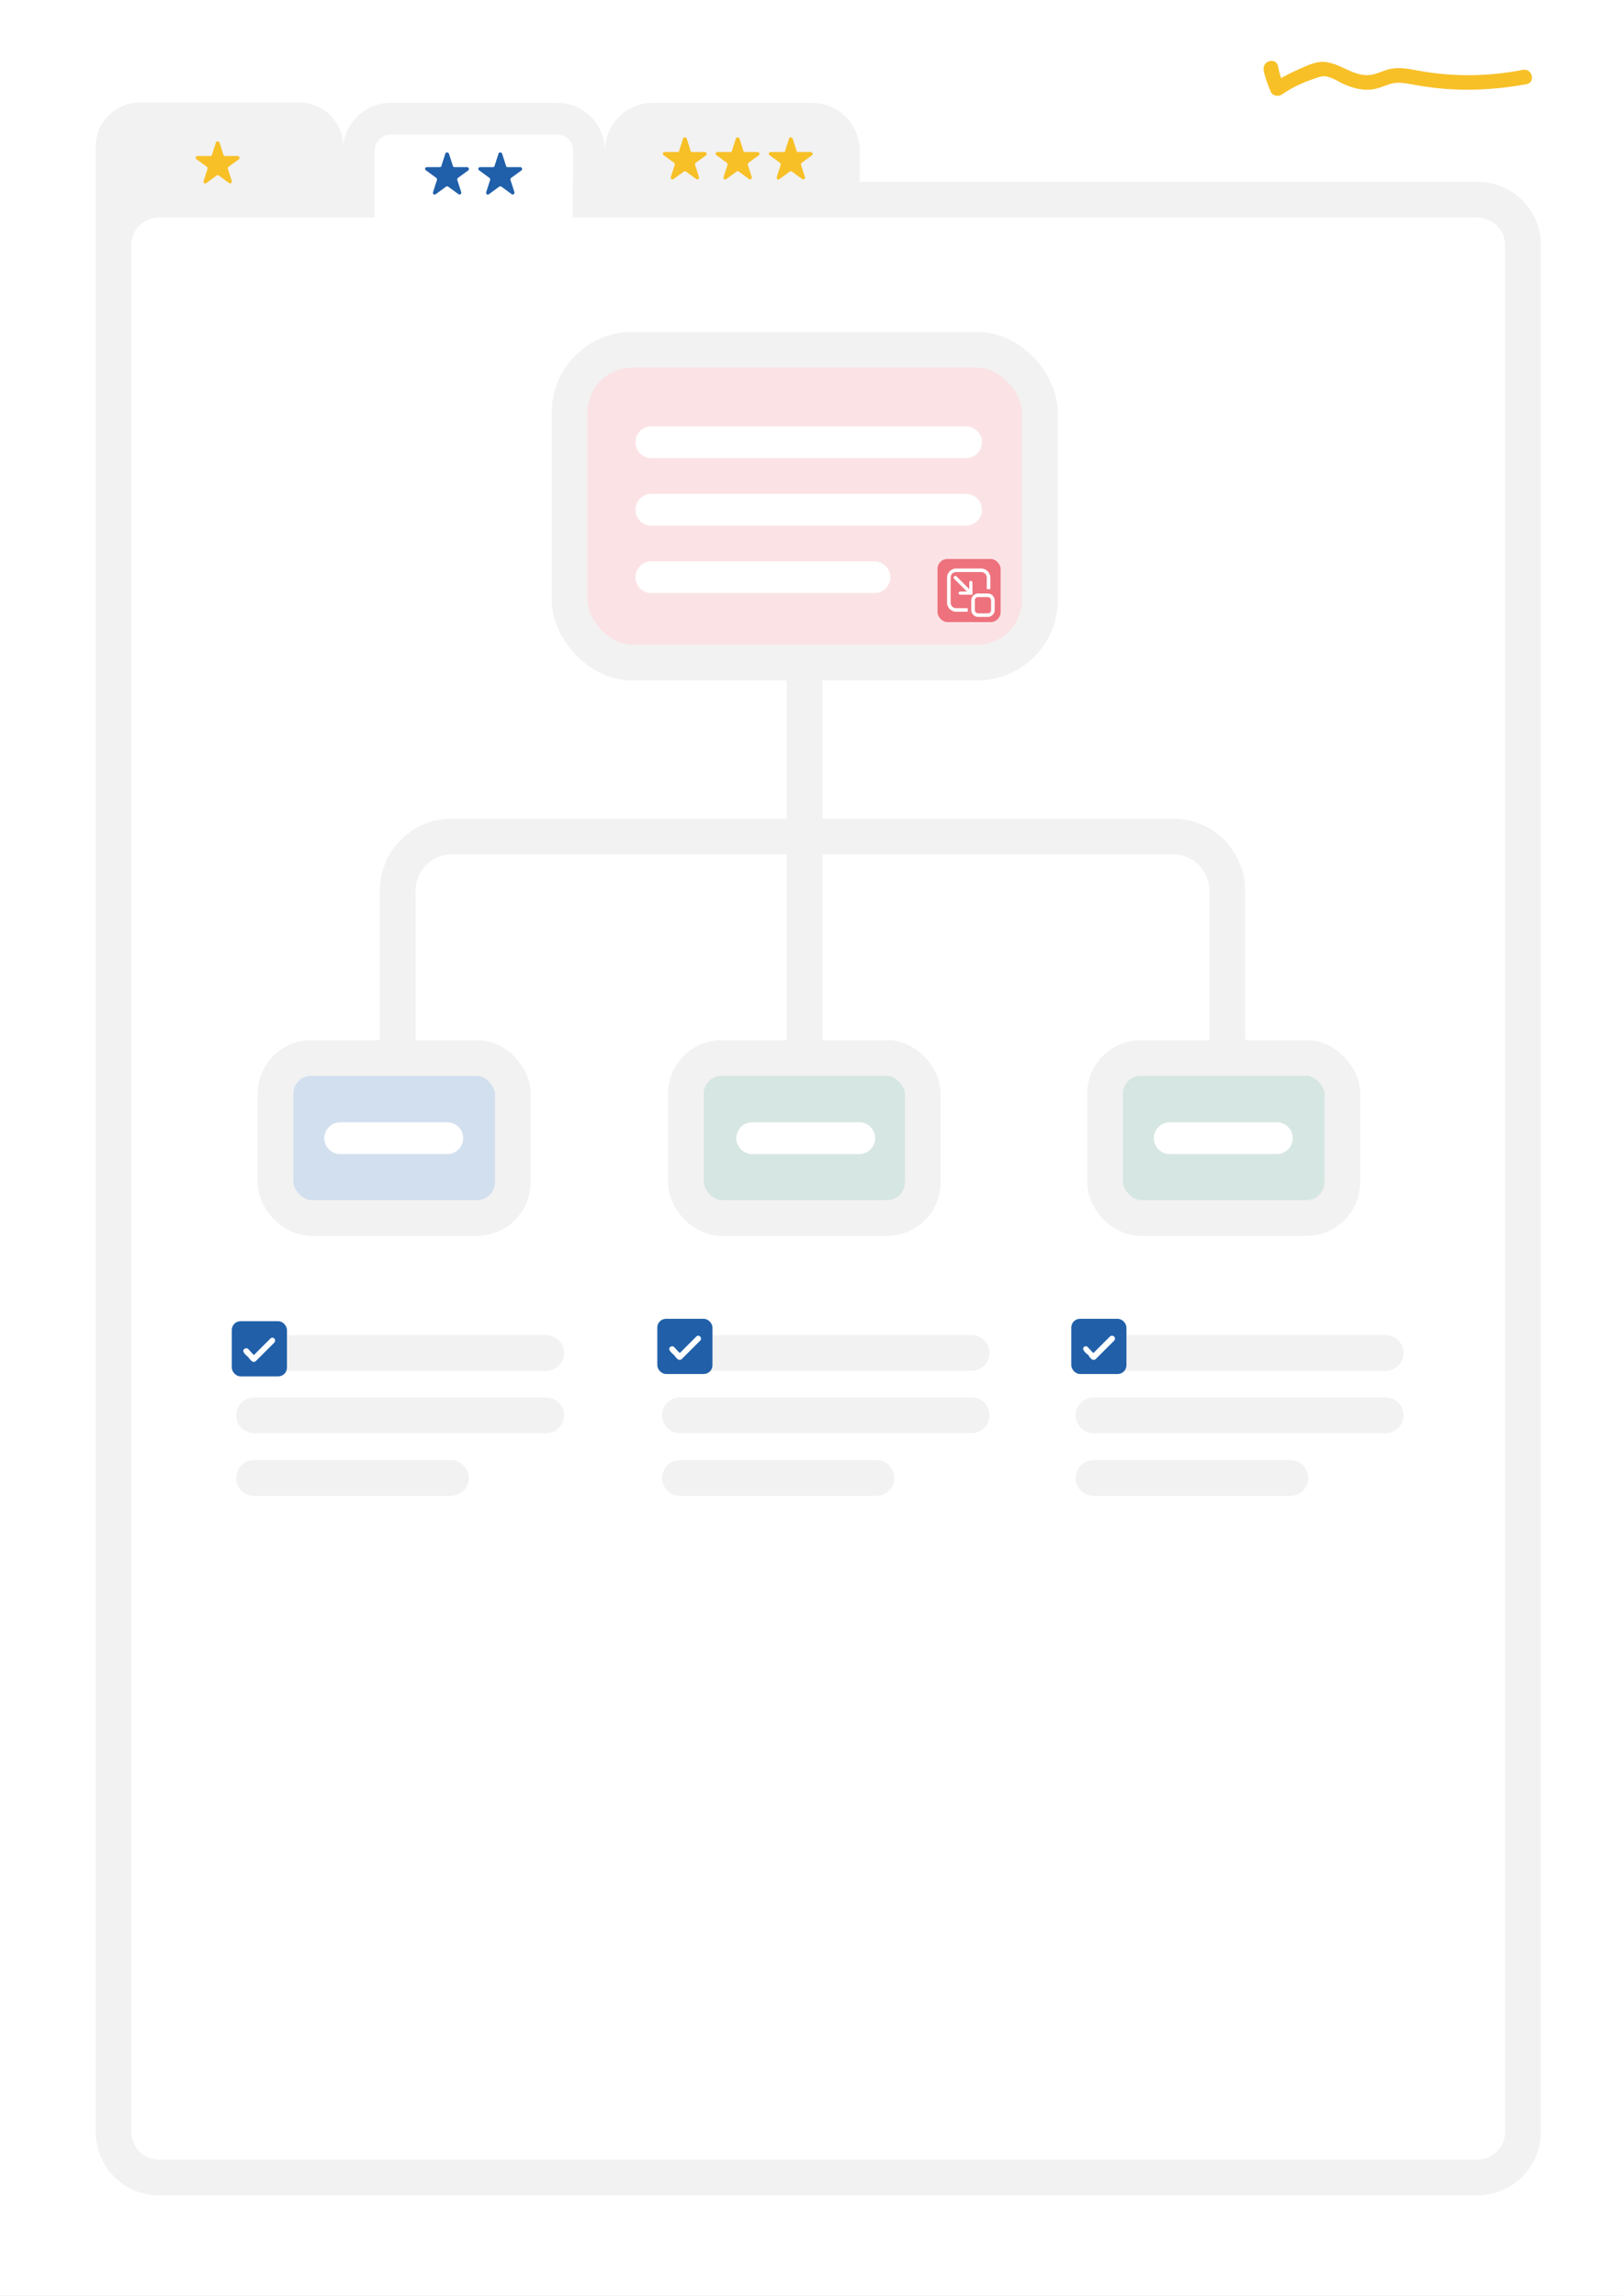 <?xml version="1.0" encoding="UTF-8"?>
<svg xmlns="http://www.w3.org/2000/svg" version="1.1" viewBox="0 0 408.9 578.3">
  <rect x="0" y="0" width="408.9" height="578.3" fill="#333333" stroke="none"/>
  <defs>
    <style>
      .cls-1 {
        fill: #f7c027;
      }

      .cls-2 {
        fill: #d2dfee;
      }

      .cls-2, .cls-3, .cls-4, .cls-5, .cls-6, .cls-7, .cls-8, .cls-9 {
        stroke-miterlimit: 10;
      }

      .cls-2, .cls-3, .cls-5, .cls-6, .cls-7, .cls-8, .cls-9 {
        stroke: #f2f2f2;
      }

      .cls-2, .cls-3, .cls-5, .cls-8, .cls-9 {
        stroke-width: 9px;
      }

      .cls-3, .cls-4 {
        stroke-linecap: round;
      }

      .cls-3, .cls-5, .cls-7 {
        fill: none;
      }

      .cls-10, .cls-4 {
        fill: #fff;
      }

      .cls-4 {
        stroke: #fff;
        stroke-width: 2px;
      }

      .cls-11 {
        fill: #2160a9;
      }

      .cls-12, .cls-6 {
        fill: #f2f2f2;
      }

      .cls-6, .cls-7 {
        stroke-width: 8px;
      }

      .cls-13 {
        fill: #205fa9;
      }

      .cls-14 {
        fill: #ed727d;
      }

      .cls-8 {
        fill: #fbe3e5;
      }

      .cls-9 {
        fill: #d6e6e2;
      }
    </style>
  </defs>
  <!-- Generator: Adobe Illustrator 28.7.10, SVG Export Plug-In . SVG Version: 1.2.0 Build 236)  -->
  <g>
    <g id="Layer_1">
      <polygon class="cls-4" points="0 0 408.9 0 408.9 578.3 408.9 578.3 0 578.3 0 0"/>
      <rect class="cls-2" x="69.4" y="266.5" width="59.8" height="40.3" rx="9" ry="9"/>
      <rect class="cls-9" x="172.8" y="266.5" width="59.7" height="40.3" rx="9" ry="9"/>
      <rect class="cls-8" x="143.5" y="88.1" width="118.5" height="78.8" rx="15.8" ry="15.8"/>
      <rect class="cls-9" x="278.4" y="266.5" width="59.8" height="40.3" rx="9" ry="9"/>
      <path class="cls-5" d="M100.2,267.9v-43.5c0-7.6,6.1-13.7,13.7-13.7h181.6c7.6,0,13.7,6.1,13.7,13.7v43.5"/>
      <line class="cls-5" x1="202.7" y1="166.9" x2="202.7" y2="267.9"/>
      <path class="cls-10" d="M321.7,282.7h-27c-2.2,0-4,1.8-4,4s1.8,4,4,4h27c2.2,0,4-1.8,4-4s-1.8-4-4-4Z"/>
      <path class="cls-10" d="M216.5,282.7h-27c-2.2,0-4,1.8-4,4s1.8,4,4,4h27c2.2,0,4-1.8,4-4s-1.8-4-4-4Z"/>
      <path class="cls-10" d="M112.7,282.7h-27c-2.2,0-4,1.8-4,4s1.8,4,4,4h27c2.2,0,4-1.8,4-4s-1.8-4-4-4Z"/>
      <path class="cls-10" d="M164.1,132.4h79.3c2.2,0,4-1.8,4-4s-1.8-4-4-4h-79.3c-2.2,0-4,1.8-4,4s1.8,4,4,4Z"/>
      <path class="cls-10" d="M164.1,115.4h79.3c2.2,0,4-1.8,4-4s-1.8-4-4-4h-79.3c-2.2,0-4,1.8-4,4s1.8,4,4,4Z"/>
      <path class="cls-10" d="M224.3,145.4c0-2.2-1.8-4-4-4h-56.2c-2.2,0-4,1.8-4,4s1.8,4,4,4h56.2c2.2,0,4-1.8,4-4Z"/>
      <g>
        <rect class="cls-14" x="236.2" y="140.8" width="15.9" height="15.9" rx="2.5" ry="2.5"/>
        <g>
          <path class="cls-10" d="M243.8,154.1h-2.9c-1.2,0-2.3-1-2.3-2.3v-6.3c0-1.2,1-2.3,2.3-2.3h6.3c1.2,0,2.3,1,2.3,2.3v2.9h-.9v-2.9c0-.8-.6-1.4-1.4-1.4h-6.3c-.8,0-1.4.6-1.4,1.4v6.3c0,.8.6,1.4,1.4,1.4h2.9v.9h0Z"/>
          <path class="cls-10" d="M248.9,155.4h-2.5c-.9,0-1.7-.8-1.7-1.7v-2.5c0-.9.8-1.7,1.7-1.7h2.5c.9,0,1.7.8,1.7,1.7v2.5c0,.9-.8,1.7-1.7,1.7ZM246.4,150.4c-.5,0-.8.4-.8.8v2.5c0,.4.4.8.8.8h2.5c.5,0,.8-.4.8-.8v-2.5c0-.4-.4-.8-.8-.8h-2.5Z"/>
          <path class="cls-10" d="M244.5,149.7c-.1,0-.2,0-.3-.1l-3.8-3.8c-.2-.2-.2-.4,0-.6s.4-.2.6,0l3.8,3.8c.2.2.2.4,0,.6,0,0-.2.1-.3.1h0Z"/>
          <path class="cls-10" d="M245.1,149.8h-3.2c-.2,0-.4-.2-.4-.4s.2-.4.4-.4h2.3v-2.3c0-.2.2-.4.4-.4s.4.2.4.4v3.2h0Z"/>
        </g>
      </g>
      <g>
        <line class="cls-3" x1="64" y1="340.8" x2="137.6" y2="340.8"/>
        <line class="cls-3" x1="64" y1="356.5" x2="137.6" y2="356.5"/>
        <line class="cls-3" x1="64" y1="372.3" x2="113.6" y2="372.3"/>
      </g>
      <g>
        <rect class="cls-11" x="58.4" y="332.8" width="13.9" height="13.9" rx="2.2" ry="2.2"/>
        <path class="cls-10" d="M62.7,342.1c.5.5.9,1.3,1.7.8l4.7-4.7c.6-.7-.2-1.6-.9-1.1l-4.2,4.2c-.2,0-1.4-1.5-1.6-1.6-.4-.2-1,0-1.1.5-.1.6,1.1,1.5,1.4,1.8h0Z"/>
      </g>
      <g>
        <line class="cls-3" x1="171.3" y1="340.8" x2="244.8" y2="340.8"/>
        <line class="cls-3" x1="171.3" y1="356.5" x2="244.8" y2="356.5"/>
        <line class="cls-3" x1="171.3" y1="372.3" x2="220.8" y2="372.3"/>
      </g>
      <g>
        <rect class="cls-11" x="165.6" y="332.2" width="13.9" height="13.9" rx="2.2" ry="2.2"/>
        <path class="cls-10" d="M170,341.6c.5.5.9,1.3,1.7.8l4.7-4.7c.6-.7-.2-1.6-.9-1.1l-4.2,4.2c-.2,0-1.4-1.5-1.6-1.6-.4-.2-1,0-1.1.5-.1.6,1.1,1.5,1.4,1.8h0Z"/>
      </g>
      <g>
        <line class="cls-3" x1="275.5" y1="340.8" x2="349.1" y2="340.8"/>
        <line class="cls-3" x1="275.5" y1="356.5" x2="349.1" y2="356.5"/>
        <line class="cls-3" x1="275.5" y1="372.3" x2="325.1" y2="372.3"/>
      </g>
      <g>
        <rect class="cls-11" x="269.9" y="332.2" width="13.9" height="13.9" rx="2.2" ry="2.2"/>
        <path class="cls-10" d="M274.3,341.6c.5.5.9,1.3,1.7.8l4.7-4.7c.6-.7-.2-1.6-1-1.1l-4.2,4.2c-.2,0-1.4-1.5-1.6-1.6-.4-.2-1,0-1,.5-.1.6,1.1,1.5,1.5,1.8h0Z"/>
      </g>
      <path class="cls-12" d="M372.2,45.8H86.5v-8.8c0-6.2-5-11.2-11.2-11.2h-40c-6.2,0-11.2,5-11.2,11.2v500c0,8.8,7.1,16,15.9,16h332.2c8.8,0,16-7.1,16-16V61.7c0-8.8-7.1-15.9-16-15.9h0ZM379.2,537c0,3.8-3.1,7-7,7H40c-3.8,0-6.9-3.1-6.9-7V61.7c0-3.8,3.1-6.9,6.9-6.9h332.2c3.8,0,7,3.1,7,6.9v475.3Z"/>
      <path class="cls-7" d="M90.4,53v-15.1c0-4.4,3.6-8,8-8h42c4.4,0,8,3.6,8,8v15.1"/>
      <rect class="cls-10" x="94.4" y="41.7" width="49.9" height="20.9"/>
      <path class="cls-6" d="M156.4,53v-15.1c0-4.4,3.6-8,8-8h40.2c4.4,0,8,3.6,8,8v15.1"/>
      <path class="cls-1" d="M54.6,44.2l-2.6,1.9c-.4.3-.8,0-.7-.5l1-3.1c0-.2,0-.4-.2-.5l-2.6-1.9c-.4-.3-.2-.8.3-.8h3.2c.2,0,.4-.1.4-.3l1-3.1c.1-.4.7-.4.9,0l1,3.1c0,.2.2.3.4.3h3.2c.4,0,.6.6.3.8l-2.6,1.9c-.2.1-.2.3-.2.5l1,3.1c.1.4-.3.8-.7.5l-2.6-1.9c-.2-.1-.4-.1-.5,0h0Z"/>
      <path class="cls-13" d="M112.4,47l-2.6,1.9c-.4.3-.8,0-.7-.5l1-3.1c0-.2,0-.4-.2-.5l-2.6-1.9c-.4-.3-.2-.8.3-.8h3.2c.2,0,.4-.1.4-.3l1-3.1c.1-.4.7-.4.9,0l1,3.1c0,.2.2.3.4.3h3.2c.4,0,.6.6.3.8l-2.6,1.9c-.2.1-.2.3-.2.5l1,3.1c.1.4-.3.8-.7.5l-2.6-1.9c-.2-.1-.4-.1-.5,0h0Z"/>
      <path class="cls-13" d="M125.8,47l-2.6,1.9c-.4.3-.8,0-.7-.5l1-3.1c0-.2,0-.4-.2-.5l-2.6-1.9c-.4-.3-.2-.8.3-.8h3.2c.2,0,.4-.1.4-.3l1-3.1c.1-.4.7-.4.9,0l1,3.1c0,.2.2.3.4.3h3.2c.4,0,.6.6.3.8l-2.6,1.9c-.2.1-.2.3-.2.5l1,3.1c.1.4-.3.8-.7.5l-2.6-1.9c-.2-.1-.4-.1-.5,0h0Z"/>
      <path class="cls-1" d="M172.3,43.2l-2.6,1.9c-.4.3-.8,0-.7-.5l1-3.1c0-.2,0-.4-.2-.5l-2.6-1.9c-.4-.3-.2-.8.3-.8h3.2c.2,0,.4-.1.4-.3l1-3.1c.1-.4.7-.4.9,0l1,3.1c0,.2.2.3.4.3h3.2c.4,0,.6.6.3.8l-2.6,1.9c-.2.1-.2.3-.2.5l1,3.1c.1.4-.3.8-.7.5l-2.6-1.9c-.2-.1-.4-.1-.5,0h0Z"/>
      <path class="cls-1" d="M185.6,43.2l-2.6,1.9c-.4.3-.8,0-.7-.5l1-3.1c0-.2,0-.4-.2-.5l-2.6-1.9c-.4-.3-.2-.8.3-.8h3.2c.2,0,.4-.1.4-.3l1-3.1c.1-.4.7-.4.9,0l1,3.1c0,.2.2.3.4.3h3.2c.4,0,.6.6.3.8l-2.6,1.9c-.2.1-.2.3-.2.5l1,3.1c.1.4-.3.8-.7.5l-2.6-1.9c-.2-.1-.4-.1-.5,0h0Z"/>
      <path class="cls-1" d="M199,43.2l-2.6,1.9c-.4.3-.8,0-.7-.5l1-3.1c0-.2,0-.4-.2-.5l-2.6-1.9c-.4-.3-.2-.8.3-.8h3.2c.2,0,.4-.1.4-.3l1-3.1c.1-.4.7-.4.9,0l1,3.1c0,.2.2.3.4.3h3.2c.4,0,.6.6.3.8l-2.6,1.9c-.2.1-.2.3-.2.5l1,3.1c.1.4-.3.8-.7.5l-2.6-1.9c-.2-.1-.4-.1-.5,0h0Z"/>
      <path class="cls-1" d="M318.3,17.5c.4,2,1.1,3.8,1.9,5.7.4.9,1.8,1.2,2.6.7,1.6-1.1,3.2-2,5-2.8.9-.4,1.9-.8,2.8-1.1.9-.3,2-.8,2.9-.8,1.8,0,3.7,1.4,5.3,2.1,1.9.8,4,1.4,6.1,1.3s3.6-.9,5.5-1.5c2.1-.6,4.2,0,6.2.3,4.3.8,8.7,1.2,13.1,1.2,5,0,10-.5,14.9-1.4,2.4-.5,1.4-4.1-1-3.6-8.6,1.7-17.6,1.8-26.2.2-2.3-.4-4.5-.9-6.8-.5-1.9.3-3.6,1.4-5.5,1.6-4.2.4-7.4-3-11.4-3.3-2.3-.2-4.8,1.1-6.8,2-2.1.9-4.1,2-6,3.2l2.6.7c-.7-1.5-1.2-3.1-1.5-4.8-.5-2.4-4.1-1.4-3.6,1h0Z"/>
    </g>
  </g>
</svg>